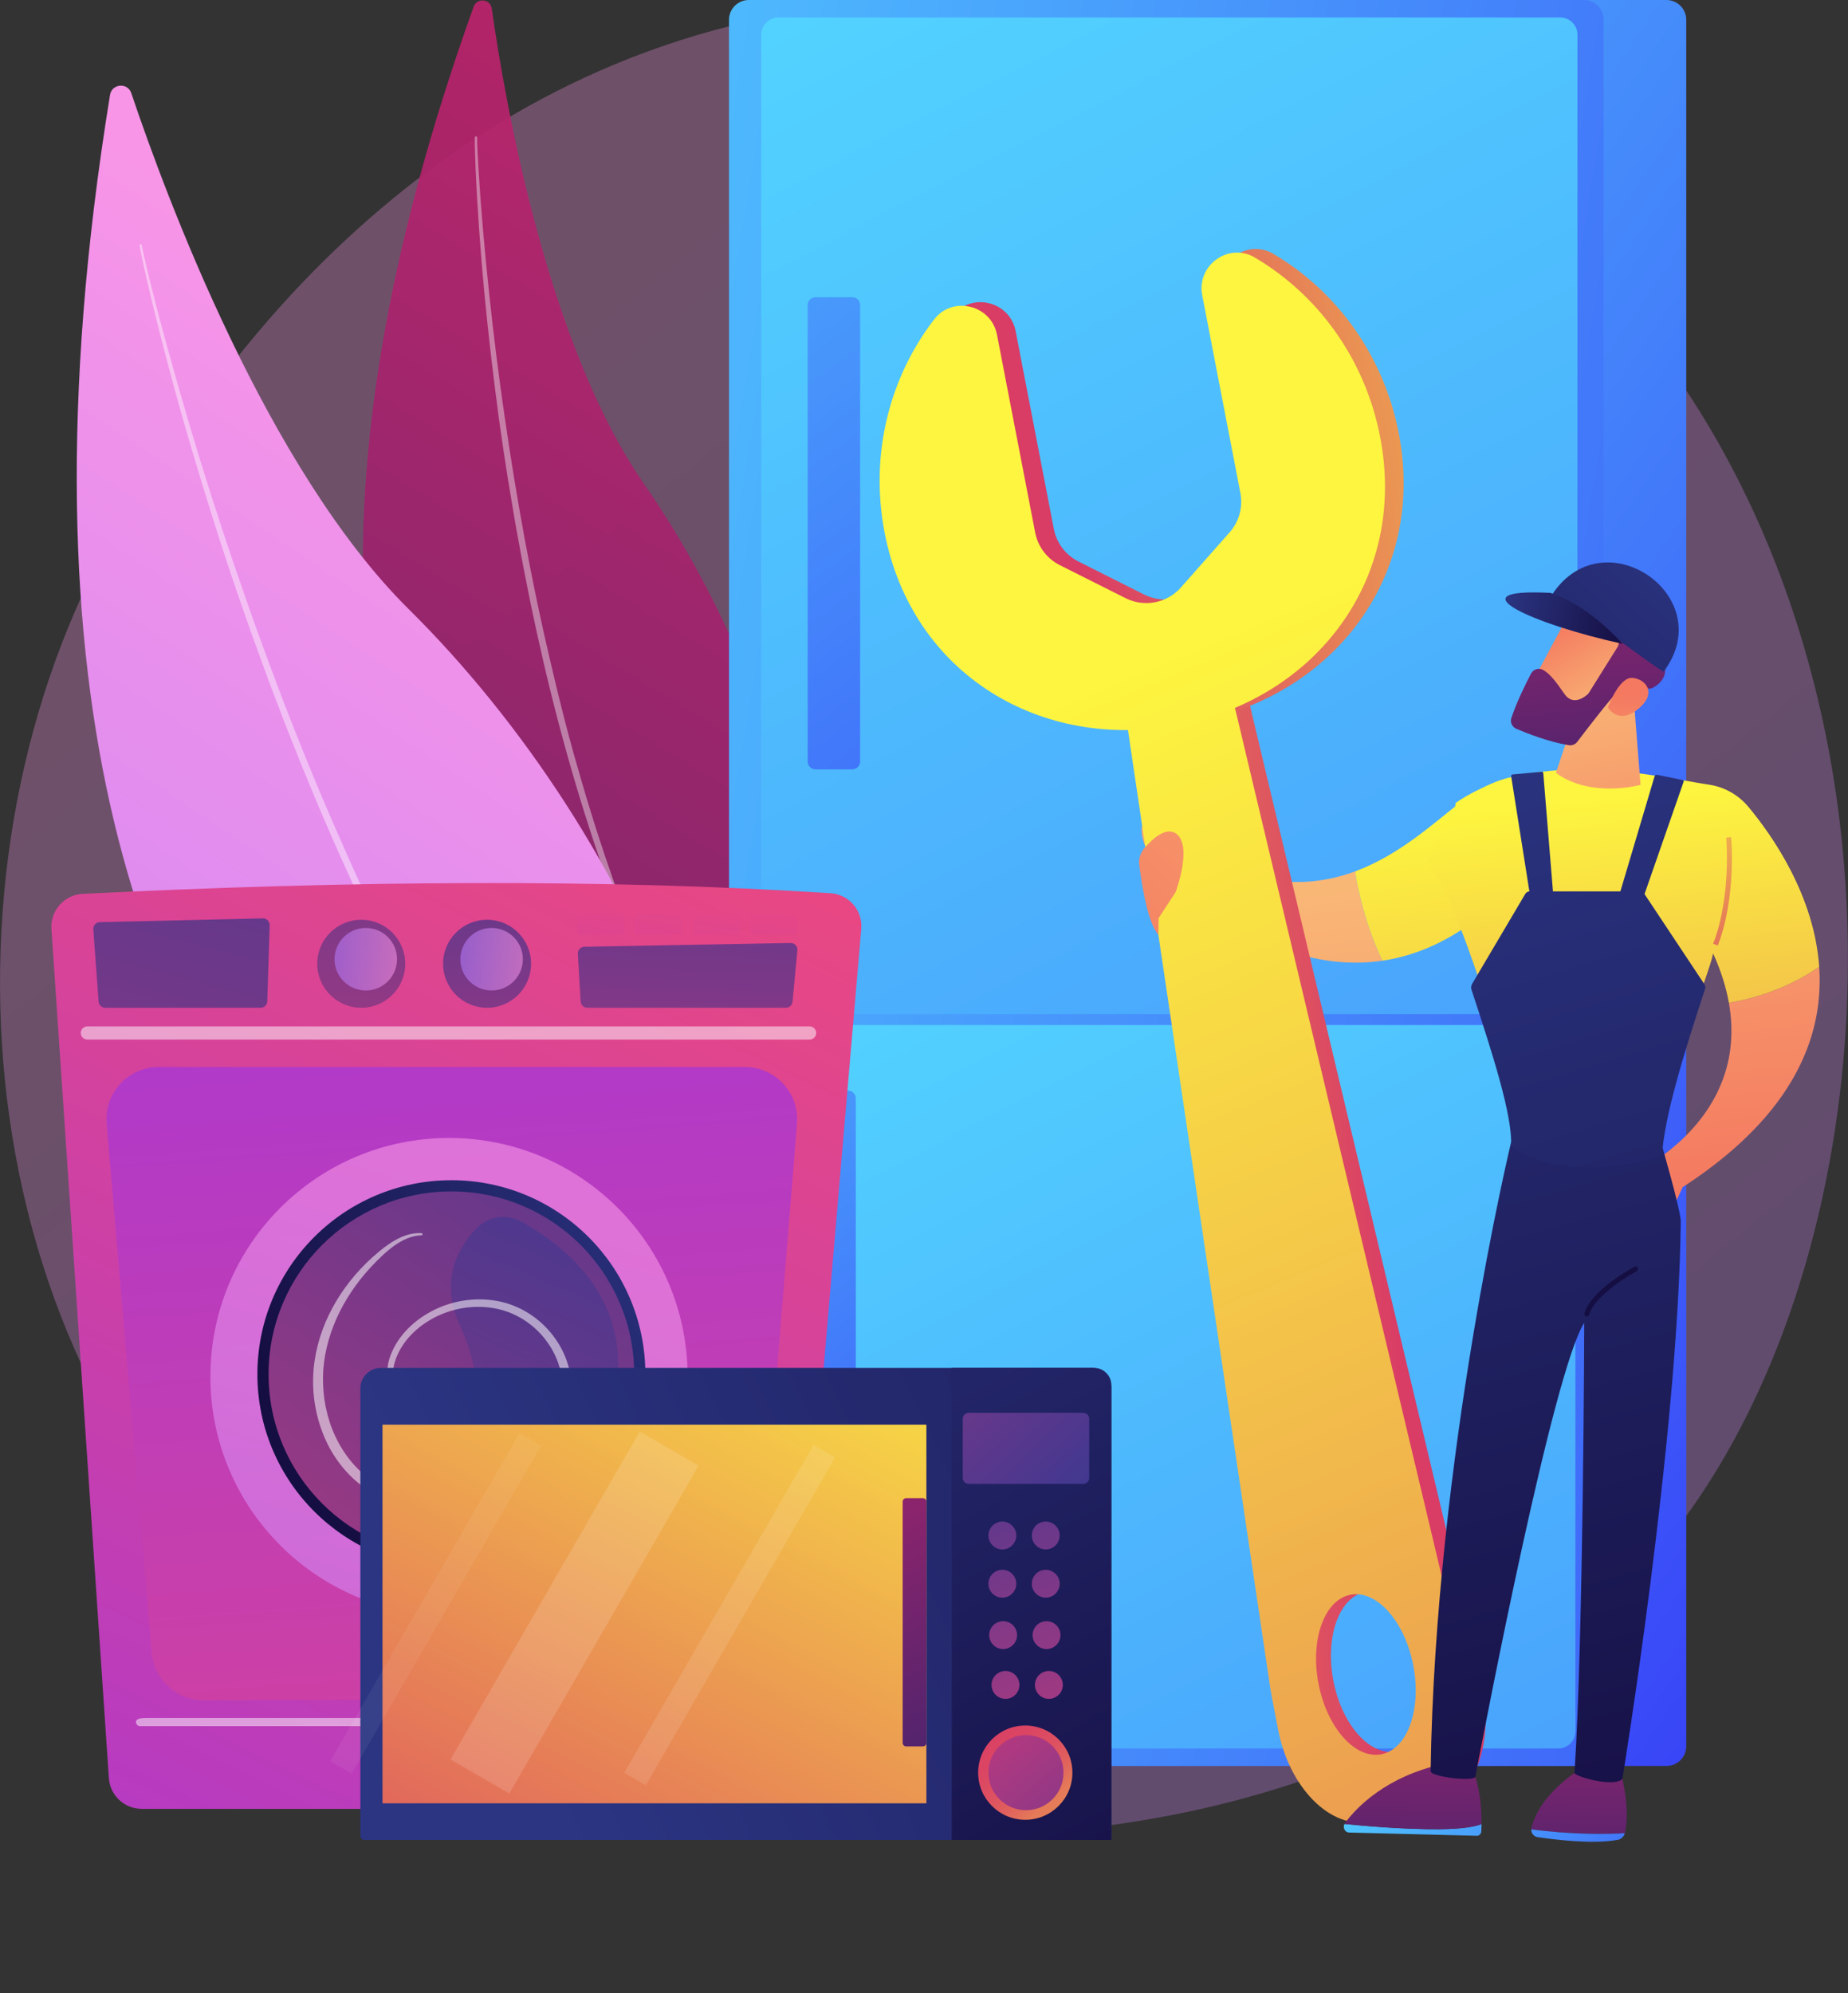 <svg width="2801" height="3021" viewBox="0 0 2801 3021" fill="none" xmlns="http://www.w3.org/2000/svg">
<rect x="0" y="0" width="2801" height="3021" fill="#333333" stroke="none"/>
<path opacity="0.3" d="M2478.11 2391.04C2420.94 2450.78 2366.85 2489.31 2324.1 2519.75C1821.7 2877.58 1227.22 2773.27 1100.87 2747.8C914.302 2710.19 553.665 2637.48 292.931 2333.12C-101.537 1872.66 -84.693 1115.13 265.864 668.332C315.277 605.353 612.715 112.415 1218.35 16.597C1580.57 -40.709 2005.9 64.579 2312.88 319.865C2957.24 855.734 2911.37 1938.29 2478.11 2391.04Z" fill="url(#paint0_linear_690_184)"/>
<g opacity="0.92">
<path d="M717.917 10.103C722.9 -3.791 743.243 -1.765 745.324 12.848C765.443 154.129 829.804 522.937 976.252 733.565C1214.7 1076.52 1334.45 1597.88 1121.5 1831.38C1121.5 1831.38 174.969 1523.97 717.917 10.103Z" fill="url(#paint1_linear_690_184)"/>
<path opacity="0.43" d="M723.112 208.618C723.051 212.179 723.247 216.26 723.355 220.146L723.885 231.935L725.205 255.516C726.162 271.236 727.236 286.95 728.382 302.659C730.75 334.072 733.509 365.456 736.555 396.809C742.583 459.522 749.817 522.116 758.258 584.54C775.363 709.346 796.334 833.654 823.649 956.597C837.546 1018 852.011 1079.29 868.902 1139.94C885.849 1200.55 904.104 1260.82 924.872 1320.24C927.308 1327.72 929.982 1335.12 932.712 1342.49L940.802 1364.66L948.892 1386.83C951.681 1394.19 954.664 1401.47 957.54 1408.79C963.423 1423.38 968.967 1438.11 975.129 1452.59L993.863 1495.91C1019.55 1553.36 1048 1609.56 1079.6 1664.06L1079.61 1664.07C1080.07 1664.88 1079.8 1665.92 1078.99 1666.38C1078.2 1666.84 1077.18 1666.58 1076.7 1665.81C1043.6 1612.03 1014.3 1555.99 987.494 1498.8L968.214 1455.52C961.869 1441.06 956.143 1426.34 950.078 1411.76C947.109 1404.45 944.035 1397.17 941.156 1389.82L932.791 1367.66L924.427 1345.5C921.605 1338.12 918.84 1330.73 916.313 1323.25C874.248 1204.12 840.718 1082.11 813.676 958.793L803.78 912.492L794.582 866.05C791.41 850.59 788.782 835.028 785.871 819.519L781.604 796.237L777.644 772.902C766.974 710.697 757.587 648.27 749.84 585.642C742.028 523.024 735.208 460.283 729.997 397.402C727.433 365.958 725.157 334.493 723.273 303.002C722.384 287.253 721.509 271.503 720.852 255.74L720.019 232.086L719.733 220.247C719.722 216.254 719.56 212.456 719.769 208.137C719.815 207.212 720.601 206.499 721.525 206.545C722.433 206.589 723.136 207.344 723.121 208.245L723.112 208.618Z" fill="white"/>
</g>
<path d="M166.764 143.818C169.542 126.72 193.449 124.706 198.976 141.123C252.414 299.842 405.575 711.643 619.617 923.36C968.128 1268.08 1217.83 1844.07 1022.06 2159.06C1022.06 2159.06 -135.903 2006.82 166.764 143.818Z" fill="url(#paint2_linear_690_184)"/>
<path opacity="0.43" d="M214.932 371.786C215.615 375.976 216.699 380.622 217.641 385.096L220.73 398.6L227.213 425.553C231.637 443.501 236.252 461.402 240.916 479.291C250.35 515.042 260.227 550.675 270.43 586.212C290.759 657.307 312.444 728.011 335.492 798.261C381.814 938.674 432.644 1077.64 490.42 1213.71C519.566 1281.61 549.42 1349.24 581.902 1415.62C585.824 1423.98 589.95 1432.24 594.133 1440.48L606.588 1465.23L619.043 1489.98C623.257 1498.2 627.672 1506.31 631.975 1514.48C640.693 1530.76 649.166 1547.18 658.083 1563.36L685.143 1611.71C687.407 1615.73 689.602 1619.8 691.925 1623.79L698.974 1635.71L713.076 1659.55L727.178 1683.4C731.975 1691.29 736.983 1699.05 741.876 1706.88L756.636 1730.32C761.621 1738.09 766.319 1746.06 771.586 1753.64L802.517 1799.61C844.539 1860.36 889.458 1919.11 937.691 1975.15L937.702 1975.16C938.311 1975.87 938.232 1976.93 937.524 1977.54C936.828 1978.14 935.78 1978.07 935.168 1977.39C885.584 1922.34 839.851 1863.91 796.781 1803.61L765.32 1757.79C759.962 1750.23 755.178 1742.29 750.104 1734.54L735.078 1711.16C730.096 1703.35 724.999 1695.61 720.111 1687.75L705.743 1663.96L691.374 1640.17L684.189 1628.28C681.821 1624.3 679.584 1620.24 677.273 1616.23C603.317 1487.77 538.604 1354.16 481.012 1217.68L459.681 1166.39L439.126 1114.78C432.156 1097.63 425.791 1080.23 419.112 1062.97L409.203 1037.02L399.637 1010.95C374.012 941.466 349.809 871.459 327.413 800.878C304.958 730.32 283.617 659.405 264.111 587.982C254.407 552.258 245.031 516.446 236.1 480.522C231.688 462.546 227.323 444.558 223.15 426.524L217.045 399.432L214.139 385.845C213.256 381.252 212.243 376.883 211.553 371.923C211.426 371.006 212.066 370.158 212.984 370.03C213.888 369.905 214.723 370.524 214.87 371.419L214.932 371.786Z" fill="white"/>
<path d="M1260.18 2676.52H2525.83C2542.4 2676.52 2555.83 2663.09 2555.83 2646.52V30.004C2555.83 13.435 2542.4 0.004 2525.83 0.004H1260.18C1243.61 0.004 1230.18 13.435 1230.18 30.004V2646.52C1230.18 2663.09 1243.62 2676.52 1260.18 2676.52Z" fill="url(#paint3_linear_690_184)"/>
<path d="M1134.95 2676.51H2400.6C2417.17 2676.51 2430.6 2663.08 2430.6 2646.51V30C2430.6 13.431 2417.17 0 2400.6 0H1134.95C1118.38 0 1104.95 13.431 1104.95 30V2646.51C1104.95 2663.08 1118.38 2676.51 1134.95 2676.51Z" fill="url(#paint4_linear_690_184)"/>
<path d="M1179.83 1537.01H2364.9C2379.25 1537.01 2390.9 1525.37 2390.9 1511.01V52.504C2390.9 38.145 2379.25 26.504 2364.9 26.504H1179.83C1165.47 26.504 1153.83 38.145 1153.83 52.504V1511.01C1153.83 1525.37 1165.47 1537.01 1179.83 1537.01Z" fill="url(#paint5_linear_690_184)"/>
<path d="M1176.77 2650.01H2361.84C2376.19 2650.01 2387.84 2638.37 2387.84 2624.01V1579.57C2387.84 1565.21 2376.19 1553.57 2361.84 1553.57H1176.77C1162.41 1553.57 1150.77 1565.21 1150.77 1579.57V2624.01C1150.77 2638.37 1162.41 2650.01 1176.77 2650.01Z" fill="url(#paint6_linear_690_184)"/>
<path d="M1235.95 1166.01H1291.92C1298.42 1166.01 1303.68 1160.74 1303.68 1154.24V462.265C1303.68 455.769 1298.42 450.503 1291.92 450.503H1235.95C1229.45 450.503 1224.18 455.769 1224.18 462.265V1154.24C1224.18 1160.74 1229.45 1166.01 1235.95 1166.01Z" fill="url(#paint7_linear_690_184)"/>
<path d="M1229.35 2120.01H1285.32C1291.82 2120.01 1297.09 2114.75 1297.09 2108.25V1664.71C1297.09 1658.21 1291.82 1652.95 1285.32 1652.95H1229.35C1222.85 1652.95 1217.59 1658.21 1217.59 1664.71V2108.25C1217.58 2114.75 1222.85 2120.01 1229.35 2120.01Z" fill="url(#paint8_linear_690_184)"/>
<path d="M77.954 1407.93L165.037 2694.95C166.81 2721.16 188.585 2741.51 214.852 2741.51H1145.31C1171.23 2741.51 1192.84 2721.67 1195.05 2695.84L1305.4 1407.87C1307.79 1379.96 1286.76 1355.57 1258.81 1353.77C913.068 1331.51 531.043 1334.77 125.352 1354.68C97.442 1356.05 76.067 1380.05 77.954 1407.93Z" fill="url(#paint9_linear_690_184)"/>
<path d="M240.574 1617.17H1129.07C1175.34 1617.17 1211.76 1656.66 1208.02 1702.79L1143.3 2500.92C1139.98 2541.92 1105.83 2573.55 1064.7 2573.73L309.236 2577.09C267.961 2577.27 233.463 2545.73 229.957 2504.6L161.647 1703.11C157.707 1656.88 194.172 1617.17 240.574 1617.17Z" fill="url(#paint10_linear_690_184)"/>
<path opacity="0.5" d="M1227.12 1575.56H132.32C128.122 1575.56 124.375 1572.93 122.949 1568.98C120.603 1562.49 125.415 1555.64 132.32 1555.64H1227.12C1235.17 1555.64 1239.89 1564.67 1235.31 1571.28C1233.44 1573.96 1230.39 1575.56 1227.12 1575.56Z" fill="white"/>
<path d="M141.443 1408.49L149.418 1517.98C149.805 1523.28 154.223 1527.39 159.545 1527.39H394.986C400.47 1527.39 404.963 1523.04 405.135 1517.56L408.749 1402.37C408.932 1396.55 404.189 1391.77 398.366 1391.9L151.335 1397.6C145.532 1397.74 141.022 1402.7 141.443 1408.49Z" fill="url(#paint11_linear_690_184)"/>
<path d="M875.828 1445.81L880.063 1517.98C880.45 1523.28 884.869 1527.39 890.19 1527.39H1191.14C1196.63 1527.39 1201.12 1523.04 1201.29 1517.56L1208.64 1439.69C1208.83 1433.87 1204.08 1429.09 1198.26 1429.22L885.721 1434.92C879.917 1435.06 875.406 1440.02 875.828 1445.81Z" fill="url(#paint12_linear_690_184)"/>
<path d="M547.526 1527.39C584.364 1527.39 614.226 1497.53 614.226 1460.69C614.226 1423.85 584.364 1393.99 547.526 1393.99C510.689 1393.99 480.826 1423.85 480.826 1460.69C480.826 1497.53 510.689 1527.39 547.526 1527.39Z" fill="url(#paint13_linear_690_184)"/>
<path opacity="0.56" d="M554.418 1501.18C580.584 1501.18 601.796 1479.97 601.796 1453.8C601.796 1427.63 580.584 1406.42 554.418 1406.42C528.252 1406.42 507.04 1427.63 507.04 1453.8C507.04 1479.97 528.252 1501.18 554.418 1501.18Z" fill="url(#paint14_linear_690_184)"/>
<path d="M738.232 1527.39C775.07 1527.39 804.932 1497.53 804.932 1460.69C804.932 1423.85 775.07 1393.99 738.232 1393.99C701.395 1393.99 671.532 1423.85 671.532 1460.69C671.532 1497.53 701.395 1527.39 738.232 1527.39Z" fill="url(#paint15_linear_690_184)"/>
<path opacity="0.56" d="M745.124 1501.18C771.29 1501.18 792.502 1479.97 792.502 1453.8C792.502 1427.63 771.29 1406.42 745.124 1406.42C718.958 1406.42 697.746 1427.63 697.746 1453.8C697.746 1479.97 718.958 1501.18 745.124 1501.18Z" fill="url(#paint16_linear_690_184)"/>
<path d="M942.869 1416.74H879.956C877.661 1416.74 875.801 1414.88 875.801 1412.59V1390.74C875.801 1388.44 877.661 1386.58 879.957 1386.58H942.87C945.165 1386.58 947.025 1388.44 947.025 1390.74V1412.59C947.025 1414.88 945.164 1416.74 942.869 1416.74Z" fill="url(#paint17_linear_690_184)"/>
<path d="M1029.19 1416.74H966.276C963.981 1416.74 962.12 1414.88 962.12 1412.59V1390.74C962.12 1388.44 963.98 1386.58 966.276 1386.58H1029.19C1031.48 1386.58 1033.34 1388.44 1033.34 1390.74V1412.59C1033.35 1414.88 1031.48 1416.74 1029.19 1416.74Z" fill="url(#paint18_linear_690_184)"/>
<path d="M1118.17 1416.74H1055.26C1052.97 1416.74 1051.11 1414.88 1051.11 1412.59V1390.74C1051.11 1388.44 1052.97 1386.58 1055.26 1386.58H1118.18C1120.47 1386.58 1122.33 1388.44 1122.33 1390.74V1412.59C1122.33 1414.88 1120.47 1416.74 1118.17 1416.74Z" fill="url(#paint19_linear_690_184)"/>
<path d="M1204.49 1416.74H1141.58C1139.29 1416.74 1137.43 1414.88 1137.43 1412.59V1390.74C1137.43 1388.44 1139.29 1386.58 1141.58 1386.58H1204.49C1206.79 1386.58 1208.65 1388.44 1208.65 1390.74V1412.59C1208.65 1414.88 1206.79 1416.74 1204.49 1416.74Z" fill="url(#paint20_linear_690_184)"/>
<path opacity="0.5" d="M1148.86 2616.14H212.316C208.899 2616.14 206.128 2613.37 206.128 2609.95C206.128 2606.53 208.899 2603.76 221.884 2603.76H1158.43C1152.27 2603.76 1155.05 2606.53 1155.05 2609.95C1155.05 2613.37 1152.28 2616.14 1148.86 2616.14Z" fill="white"/>
<path opacity="0.61" d="M680.546 2448.06C880.296 2448.06 1042.23 2286.13 1042.23 2086.38C1042.23 1886.63 880.296 1724.7 680.546 1724.7C480.796 1724.7 318.867 1886.63 318.867 2086.38C318.867 2286.13 480.796 2448.06 680.546 2448.06Z" fill="url(#paint21_linear_690_184)"/>
<path d="M684.147 2376.8C846.533 2376.8 978.172 2245.16 978.172 2082.78C978.172 1920.39 846.533 1788.75 684.147 1788.75C521.762 1788.75 390.122 1920.39 390.122 2082.78C390.122 2245.16 521.762 2376.8 684.147 2376.8Z" fill="url(#paint22_linear_690_184)"/>
<path d="M684.147 2359.85C837.169 2359.85 961.218 2235.8 961.218 2082.78C961.218 1929.76 837.169 1805.71 684.147 1805.71C531.125 1805.71 407.076 1929.76 407.076 2082.78C407.076 2235.8 531.125 2359.85 684.147 2359.85Z" fill="url(#paint23_linear_690_184)"/>
<path d="M791.533 1852.16C769.466 1839.67 741.273 1842.37 723.501 1860.45C695.254 1889.19 664.809 1940.01 697.746 2010.46C747.336 2116.53 737.593 2286.36 634.839 2331.36C634.839 2331.36 883.848 2359.85 931.849 2119.97C963.131 1963.64 846.512 1883.25 791.533 1852.16Z" fill="url(#paint24_linear_690_184)"/>
<path opacity="0.53" d="M638.775 1872.29C631.067 1872.47 623.508 1874.26 616.454 1877.29C609.375 1880.25 602.707 1884.23 596.453 1888.8C590.186 1893.37 584.252 1898.43 578.577 1903.85C572.835 1909.18 567.318 1914.75 562.04 1920.52C540.777 1943.44 523.056 1969.54 510.306 1997.77C497.711 2026.01 489.992 2056.49 489.559 2087.12C489.099 2117.73 495.074 2148.57 507.945 2176.23C520.679 2203.89 540.274 2228.37 565.577 2245.17C590.684 2262.23 620.602 2272.13 650.965 2274.38C666.166 2275.46 681.459 2274.52 696.475 2271.77C711.451 2268.85 726.164 2264.3 740.119 2257.97C768.021 2245.38 793.266 2226.48 813.019 2203.08C832.717 2179.75 847.147 2151.46 851.303 2121.51C853.483 2106.58 852.75 2091.39 849.346 2076.81C847.42 2069.57 845.189 2062.36 841.927 2055.55C840.503 2052.06 838.548 2048.81 836.832 2045.46C834.844 2042.25 833 2038.94 830.766 2035.89C813.649 2010.9 787.46 1992.2 758.06 1984.72C728.584 1977.37 696.511 1980.19 668.36 1992.24C661.332 1995.26 654.474 1998.73 648.047 2002.89C641.516 2006.88 635.437 2011.58 629.744 2016.67C618.37 2026.86 608.885 2039.17 602.659 2052.94C596.278 2066.66 593.875 2081.96 595.913 2096.92C597.865 2111.82 604.444 2126.22 615.173 2136.57C625.93 2146.86 641.001 2152.25 656.114 2152.27C671.216 2152.26 686.504 2147.28 698.217 2137.59C704.04 2132.78 708.954 2126.82 711.791 2119.97C714.689 2113.2 715.065 2105.4 712.786 2098.41C710.568 2091.43 705.218 2085.47 698.077 2083.8C691.119 2081.96 682.82 2083.83 678.497 2089.66C677.946 2090.41 676.888 2090.57 676.136 2090.02C675.39 2089.48 675.23 2088.42 675.761 2087.67C678.327 2084.11 682.129 2081.53 686.266 2080.3C690.396 2079.06 694.83 2078.91 699.021 2079.91C703.221 2080.82 707.239 2083.02 710.339 2086.05C713.421 2089.1 715.728 2092.86 717.16 2096.89C720.031 2104.93 719.804 2113.99 716.67 2121.91C713.593 2129.85 708.18 2136.57 701.911 2141.98C689.283 2152.83 672.737 2158.6 656.158 2158.93C639.601 2159.25 622.519 2153.64 609.991 2142.12C597.562 2130.6 589.974 2114.61 587.475 2098.16C584.863 2081.68 587.27 2064.33 594.001 2049.13C600.628 2033.82 610.859 2020.37 622.962 2009.24C629.03 2003.68 635.509 1998.56 642.466 1994.18C649.324 1989.63 656.634 1985.82 664.142 1982.48C694.202 1969.21 728.605 1965.66 760.893 1973.3C793.224 1981.11 822.241 2001.29 841.328 2028.48C843.816 2031.81 845.907 2035.42 848.128 2038.93C850.082 2042.61 852.258 2046.17 853.895 2050.01C857.58 2057.5 860.189 2065.49 862.416 2073.55C866.479 2089.82 867.424 2106.88 865.038 2123.39C862.918 2139.96 857.636 2155.89 850.675 2170.85C843.474 2185.71 834.539 2199.67 823.925 2212.23C802.805 2237.43 776.027 2257.64 746.137 2271.29C731.197 2278.13 715.392 2283.1 699.227 2286.31C683.033 2289.35 666.393 2290.44 649.917 2289.33C616.999 2287.02 584.544 2276.46 556.987 2257.92C529.224 2239.6 507.404 2212.77 493.736 2182.77C480.062 2152.7 473.598 2119.59 474.676 2086.75C475.759 2053.83 484.435 2021.57 498.692 1992.35C512.852 1963.03 532.447 1936.67 555.406 1914.07C561.173 1908.45 567.158 1903.05 573.349 1897.92C579.463 1892.71 585.92 1887.79 592.75 1883.38C599.57 1878.98 606.85 1875.12 614.617 1872.44C622.383 1869.78 630.661 1868.47 638.849 1868.91C639.781 1868.95 640.498 1869.75 640.446 1870.68C640.4 1871.57 639.677 1872.26 638.804 1872.28L638.775 1872.29Z" fill="white"/>
<path d="M1678.48 2788.67H552.201C548.888 2788.67 546.201 2785.98 546.201 2782.67V2104.38C546.201 2087.14 560.176 2073.16 577.415 2073.16H1654.5C1671.06 2073.16 1684.47 2086.58 1684.47 2103.13V2782.67C1684.48 2785.98 1681.79 2788.67 1678.48 2788.67Z" fill="url(#paint25_linear_690_184)"/>
<path d="M1404.1 2159.23H579.75V2733.1H1404.1V2159.23Z" fill="url(#paint26_linear_690_184)"/>
<path d="M1684.47 2788.67H1442.44V2073.16H1658.25C1672.73 2073.16 1684.47 2084.9 1684.47 2099.38V2788.67Z" fill="url(#paint27_linear_690_184)"/>
<path d="M1398.78 2646.83H1373.47C1370.55 2646.83 1368.15 2644.44 1368.15 2641.51V2275.92C1368.15 2273 1370.55 2270.6 1373.47 2270.6H1398.78C1401.71 2270.6 1404.1 2273 1404.1 2275.92V2641.51C1404.1 2644.44 1401.71 2646.83 1398.78 2646.83Z" fill="url(#paint28_linear_690_184)"/>
<path d="M1641.77 2249.04H1468.37C1463.31 2249.04 1459.22 2244.94 1459.22 2239.89V2150.35C1459.22 2145.3 1463.31 2141.2 1468.37 2141.2H1641.77C1646.83 2141.2 1650.93 2145.3 1650.93 2150.35V2239.89C1650.92 2244.94 1646.83 2249.04 1641.77 2249.04Z" fill="url(#paint29_linear_690_184)"/>
<path d="M1553.99 2758.08C1593.45 2758.08 1625.43 2726.1 1625.43 2686.65C1625.43 2647.19 1593.45 2615.21 1553.99 2615.21C1514.54 2615.21 1482.55 2647.19 1482.55 2686.65C1482.55 2726.1 1514.54 2758.08 1553.99 2758.08Z" fill="url(#paint30_linear_690_184)"/>
<path d="M1555.07 2743.53C1586.49 2743.53 1611.95 2718.06 1611.95 2686.65C1611.95 2655.23 1586.49 2629.76 1555.07 2629.76C1523.65 2629.76 1498.19 2655.23 1498.19 2686.65C1498.19 2718.06 1523.65 2743.53 1555.07 2743.53Z" fill="url(#paint31_linear_690_184)"/>
<path d="M1519.25 2348.33C1530.91 2348.33 1540.37 2338.87 1540.37 2327.21C1540.37 2315.55 1530.91 2306.09 1519.25 2306.09C1507.59 2306.09 1498.13 2315.55 1498.13 2327.21C1498.13 2338.87 1507.59 2348.33 1519.25 2348.33Z" fill="url(#paint32_linear_690_184)"/>
<path d="M1585.03 2348.33C1596.69 2348.33 1606.14 2338.87 1606.14 2327.21C1606.14 2315.55 1596.69 2306.09 1585.03 2306.09C1573.36 2306.09 1563.91 2315.55 1563.91 2327.21C1563.91 2338.87 1573.36 2348.33 1585.03 2348.33Z" fill="url(#paint33_linear_690_184)"/>
<path d="M1519.25 2421.42C1530.91 2421.42 1540.37 2411.96 1540.37 2400.3C1540.37 2388.64 1530.91 2379.18 1519.25 2379.18C1507.59 2379.18 1498.13 2388.64 1498.13 2400.3C1498.13 2411.96 1507.59 2421.42 1519.25 2421.42Z" fill="url(#paint34_linear_690_184)"/>
<path d="M1585.03 2421.42C1596.69 2421.42 1606.14 2411.96 1606.14 2400.3C1606.14 2388.64 1596.69 2379.18 1585.03 2379.18C1573.36 2379.18 1563.91 2388.64 1563.91 2400.3C1563.91 2411.96 1573.36 2421.42 1585.03 2421.42Z" fill="url(#paint35_linear_690_184)"/>
<path d="M1520.45 2499.3C1532.11 2499.3 1541.56 2489.84 1541.56 2478.18C1541.56 2466.52 1532.11 2457.06 1520.45 2457.06C1508.78 2457.06 1499.33 2466.52 1499.33 2478.18C1499.33 2489.84 1508.78 2499.3 1520.45 2499.3Z" fill="url(#paint36_linear_690_184)"/>
<path d="M1586.22 2499.3C1597.89 2499.3 1607.34 2489.84 1607.34 2478.18C1607.34 2466.52 1597.89 2457.06 1586.22 2457.06C1574.56 2457.06 1565.11 2466.52 1565.11 2478.18C1565.11 2489.84 1574.56 2499.3 1586.22 2499.3Z" fill="url(#paint37_linear_690_184)"/>
<path d="M1523.98 2574.78C1535.64 2574.78 1545.1 2565.33 1545.1 2553.67C1545.1 2542 1535.64 2532.55 1523.98 2532.55C1512.32 2532.55 1502.86 2542 1502.86 2553.67C1502.86 2565.33 1512.32 2574.78 1523.98 2574.78Z" fill="url(#paint38_linear_690_184)"/>
<path d="M1589.76 2574.78C1601.42 2574.78 1610.87 2565.33 1610.87 2553.67C1610.87 2542 1601.42 2532.55 1589.76 2532.55C1578.09 2532.55 1568.64 2542 1568.64 2553.67C1568.64 2565.33 1578.09 2574.78 1589.76 2574.78Z" fill="url(#paint39_linear_690_184)"/>
<mask id="mask0_690_184" style="mask-type:luminance" maskUnits="userSpaceOnUse" x="395" y="2111" width="1002" height="910">
<path d="M1396.34 2523.89L682.457 2111.72L395.52 2608.69L1109.41 3020.87L1396.34 2523.89Z" fill="white"/>
</mask>
<g mask="url(#mask0_690_184)">
<path opacity="0.06" d="M1005.99 1868.89L973.305 1850.02L433.251 2785.39L465.934 2804.26L1005.99 1868.89Z" fill="white"/>
</g>
<mask id="mask1_690_184" style="mask-type:luminance" maskUnits="userSpaceOnUse" x="512" y="1939" width="1002" height="910">
<path d="M1513.02 2351.46L799.136 1939.28L512.199 2436.26L1226.09 2848.43L1513.02 2351.46Z" fill="white"/>
</mask>
<g mask="url(#mask1_690_184)">
<path opacity="0.11" d="M1386.09 2000.39L1353.4 1981.52L813.349 2916.9L846.033 2935.77L1386.09 2000.39Z" fill="white"/>
</g>
<mask id="mask2_690_184" style="mask-type:luminance" maskUnits="userSpaceOnUse" x="468" y="2045" width="1002" height="910">
<path d="M1469 2457.9L755.117 2045.73L468.18 2542.7L1182.07 2954.88L1469 2457.9Z" fill="white"/>
</mask>
<g mask="url(#mask2_690_184)">
<path opacity="0.14" d="M1193.73 1987.8L1104.5 1936.28L564.443 2871.65L653.676 2923.17L1193.73 1987.8Z" fill="white"/>
</g>
<path d="M2610.92 1637.07C2623.24 1604.31 2628.56 1565.35 2620.46 1519.92C2670.2 1511.26 2716.62 1493.52 2757.34 1465.28C2762.18 1535.21 2743.62 1612.42 2679.23 1689.01C2647.97 1726.19 2605.92 1763.22 2550.51 1799.19L2534.18 1834.04L2485.14 1772.96C2485.14 1772.96 2576.02 1729.85 2610.92 1637.07Z" fill="url(#paint40_linear_690_184)"/>
<path d="M1921 1332.79C1971.27 1341.59 2015.28 1335.02 2054.16 1320.59C2055.18 1329.23 2056.64 1337.91 2058.66 1346.65C2067.15 1384.88 2078.85 1421.91 2095.26 1456.04C2019.93 1467.18 1951.9 1445.32 1901.18 1419.24C1900.47 1383.87 1910.14 1354.45 1921 1332.79Z" fill="url(#paint41_linear_690_184)"/>
<path d="M2054.16 1320.59C2119.47 1296.37 2170.32 1249.99 2212.09 1217.12C2300.07 1147.89 2366.85 1183.64 2366.85 1183.64L2270.99 1364.92C2211.12 1421.33 2151.18 1447.77 2095.26 1456.04C2078.86 1421.91 2067.16 1384.88 2058.66 1346.65C2056.64 1337.91 2055.18 1329.23 2054.16 1320.59Z" fill="url(#paint42_linear_690_184)"/>
<path d="M1732.67 1245.54L1777 1271.41C1830.1 1306.38 1877.85 1325.23 1921 1332.79C1910.13 1354.45 1900.47 1383.87 1901.18 1419.24C1844.93 1390.32 1809.96 1356.21 1809.96 1356.21C1709.64 1291.48 1732.67 1245.54 1732.67 1245.54Z" fill="url(#paint43_linear_690_184)"/>
<path d="M2235.19 2499.65L1873.38 980.461L1718.53 1010.35L1948.04 2555.06C1948.55 2558.51 1949.14 2561.94 1949.8 2565.37L1959.78 2617.04C1976.89 2705.71 2039.23 2768.24 2099.02 2756.7L2170.09 2742.98C2229.88 2731.44 2264.48 2650.21 2247.36 2561.54L2237.39 2509.86C2236.73 2506.44 2236 2503.03 2235.19 2499.65ZM2116.14 2654.43C2076.47 2662.09 2033.87 2614.18 2020.99 2547.42C2008.1 2480.66 2029.82 2420.33 2069.49 2412.67C2109.15 2405.02 2151.75 2452.93 2164.64 2519.69C2177.52 2586.45 2155.81 2646.78 2116.14 2654.43Z" fill="url(#paint44_linear_690_184)"/>
<path d="M1850.42 441.863L1908.29 741.7C1912.41 763.048 1906.39 785.1 1891.99 801.391L1818.18 884.899C1797.11 908.735 1762.63 915.389 1734.2 901.106L1634.62 851.062C1615.19 841.299 1601.39 823.072 1597.27 801.724L1539.41 501.888C1530.68 456.663 1472.37 442.085 1444.24 478.554C1376.93 565.798 1346.04 682.48 1369.06 801.778C1410.68 1017.4 1607.44 1133.28 1814.84 1093.26C2022.24 1053.23 2161.75 872.449 2120.13 656.825C2097.11 537.526 2025.01 440.72 1930.07 384.789C1890.39 361.41 1841.7 396.637 1850.42 441.863Z" fill="url(#paint45_linear_690_184)"/>
<path d="M1822.17 447.317L1880.03 747.153C1884.15 768.502 1878.13 790.553 1863.73 806.843L1789.92 890.352C1768.85 914.189 1734.37 920.843 1705.95 906.558L1606.36 856.515C1586.93 846.753 1573.14 828.525 1569.02 807.178L1511.15 507.341C1502.42 462.115 1444.12 447.538 1415.98 484.005C1348.67 571.25 1317.78 687.931 1340.8 807.231C1382.42 1022.86 1579.18 1138.74 1786.58 1098.71C1993.98 1058.68 2133.49 877.903 2091.88 662.276C2068.85 542.977 1996.76 446.172 1901.82 390.242C1862.13 366.863 1813.44 402.091 1822.17 447.317Z" fill="url(#paint46_linear_690_184)"/>
<path d="M2212.65 2504L1850.84 984.812L1695.99 1014.7L1925.5 2559.41C1926.01 2562.86 1926.6 2566.3 1927.26 2569.72L1937.23 2621.39C1954.35 2710.06 2016.69 2772.59 2076.48 2761.05L2147.55 2747.33C2207.34 2735.8 2241.93 2654.56 2224.82 2565.89L2214.85 2514.21C2214.19 2510.79 2213.45 2507.38 2212.65 2504ZM2093.6 2658.78C2053.93 2666.44 2011.33 2618.53 1998.45 2551.77C1985.56 2485.01 2007.28 2424.68 2046.94 2417.02C2086.61 2409.37 2129.21 2457.28 2142.1 2524.04C2154.98 2590.8 2133.27 2651.13 2093.6 2658.78Z" fill="url(#paint47_linear_690_184)"/>
<path d="M1726.89 1312.41C1725.24 1302.72 1728.07 1292.89 1734.49 1285.46C1746.95 1271.05 1768.46 1251.32 1784.06 1264.62C1807.3 1284.43 1781.84 1352.18 1781.84 1352.18L1756.07 1391.53L1755.71 1416.64C1741.77 1400.32 1733.44 1360.17 1726.89 1312.41Z" fill="url(#paint48_linear_690_184)"/>
<path d="M2320.87 2772.57C2320.87 2771.49 2320.96 2770.4 2321.26 2769.31C2338.73 2705.19 2420.15 2666.58 2420.15 2666.58L2452.06 2669.69C2469.37 2726.83 2466.35 2761.61 2463.11 2777.07C2463.02 2777.5 2462.88 2777.91 2462.75 2778.33C2436.34 2780.19 2382.04 2780.7 2320.87 2772.57Z" fill="url(#paint49_linear_690_184)"/>
<path d="M2462.75 2778.33C2461.23 2783.48 2457.33 2787.45 2452.42 2788.38C2414.76 2795.56 2355.27 2788.09 2330.3 2784.34C2324.79 2783.52 2320.85 2778.33 2320.87 2772.57C2382.04 2780.7 2436.34 2780.19 2462.75 2778.33Z" fill="url(#paint50_linear_690_184)"/>
<path d="M2465.82 2622.32L2451.05 2687.24C2449.97 2692 2446.23 2695.5 2441.78 2695.84C2436.33 2696.24 2428.58 2696.4 2420.81 2695.1C2413.85 2693.95 2409.12 2686.76 2410.5 2679.17L2421 2621.48L2465.82 2622.32Z" fill="url(#paint51_linear_690_184)"/>
<path d="M2182.39 2772.38C2217.71 2772.06 2236.05 2768.25 2245.56 2764.57C2245.52 2768.08 2245.43 2771.65 2245.25 2775.35C2245.05 2779.3 2242.06 2782.4 2238.46 2782.31L2044.66 2777.4C2038.48 2777.24 2035 2770 2037.78 2764.38C2063.16 2766.96 2127.8 2772.88 2182.39 2772.38Z" fill="url(#paint52_linear_690_184)"/>
<path d="M2037.79 2764.38C2038.03 2763.89 2038.24 2763.39 2038.58 2762.93C2056.15 2739.34 2100.65 2692.53 2187.18 2673.5L2228.54 2672.98C2228.54 2672.98 2246.34 2705.31 2245.56 2764.57C2236.05 2768.25 2217.71 2772.06 2182.39 2772.38C2127.8 2772.88 2063.16 2766.96 2037.79 2764.38Z" fill="url(#paint53_linear_690_184)"/>
<path d="M2237.38 2610.49C2236.87 2613.56 2230.32 2660.28 2227.78 2678.39C2227.18 2682.69 2223.99 2685.97 2220.04 2686.37C2212.99 2687.08 2201.59 2687.63 2191.66 2685.4C2186.31 2684.19 2182.52 2678.96 2182.63 2672.95L2184.02 2599.46L2237.38 2610.49Z" fill="url(#paint54_linear_690_184)"/>
<path d="M2290.43 1730.75C2290.43 1730.75 2175.55 2207.67 2168.35 2684.41C2168.22 2693.1 2234.7 2700.77 2236.22 2692.76C2251.75 2611.06 2354.09 2078.91 2401.2 2004.81C2401.2 2004.81 2400.14 2473.81 2386.5 2686.99C2386.16 2692.29 2446.46 2709.66 2459.05 2696.13C2459.05 2696.13 2544.02 2177.07 2547.51 1851.34C2547.68 1834.56 2517.41 1730.76 2517.41 1730.76H2290.43V1730.75Z" fill="url(#paint55_linear_690_184)"/>
<path d="M2205.44 1223.43C2212.55 1214.32 2203.59 1241.93 2205.44 1223.43Z" fill="url(#paint56_linear_690_184)"/>
<path d="M2205.45 1223.43C2205.62 1221.71 2205.88 1219.6 2206.26 1217.01C2331.94 1129.88 2517.79 1178.69 2589.84 1189.15C2613.47 1192.58 2634.9 1204.67 2650.17 1223.02C2686.87 1267.16 2749.88 1357.57 2757.34 1465.28C2716.62 1493.52 2670.2 1511.26 2620.46 1519.92C2616.31 1496.67 2608.66 1471.73 2596.61 1445.06C2595.23 1451.22 2593.55 1457.32 2591.53 1463.32C2537.39 1624.18 2509.16 1716.04 2508.69 1747.07C2508.62 1751.29 2260.71 1741.02 2304.62 1739.73C2322.96 1739.2 2219.14 1372.97 2164.9 1307.97C2161.68 1304.11 2212.55 1214.32 2205.45 1223.43Z" fill="url(#paint57_linear_690_184)"/>
<path d="M2476.1 1056.9L2486.56 1189.52C2486.56 1189.52 2411.67 1210.54 2358.23 1171.3L2398.57 1051.71L2476.1 1056.9Z" fill="url(#paint58_linear_690_184)"/>
<path d="M2392.54 904.392C2390.72 906.046 2314.13 1049.67 2314.13 1049.67L2397.07 1091.66L2489.88 966.314C2489.88 966.314 2423.08 876.713 2392.54 904.392Z" fill="url(#paint59_linear_690_184)"/>
<path d="M2420.43 935.139C2439.03 937.867 2448.87 958.415 2452.79 969.133C2454.2 973.024 2453.76 977.329 2451.56 980.84L2408.5 1049.64C2407.84 1050.68 2407.07 1051.62 2406.16 1052.45C2401.1 1056.98 2383.84 1070.11 2371.04 1051.55C2360.13 1035.72 2349.89 1021.33 2338.74 1015.26C2332.23 1011.72 2324.08 1014.3 2320.62 1020.85C2313.48 1034.35 2299.63 1061.89 2290.77 1088.08C2288.54 1094.65 2291.82 1101.8 2298.19 1104.53C2315.01 1111.71 2348.27 1124.76 2377.92 1129.43C2382.79 1130.19 2387.66 1128.22 2390.64 1124.3C2403.76 1107.02 2440.73 1058.74 2453.27 1046.72C2464.91 1035.55 2485.92 1040.24 2495.38 1043.15C2498.96 1044.26 2502.81 1043.83 2506.07 1041.95C2515.82 1036.33 2532.92 1022.18 2517.99 997.402C2514.28 991.241 2516.38 983.167 2522.47 979.328C2533.37 972.449 2545.3 959.375 2534.57 937.635C2521.03 910.178 2482.63 912.765 2461.08 892.538C2450.46 882.568 2440.02 871.472 2426.22 866.797C2423.26 865.794 2420.16 865.106 2417.03 865.169C2403.48 865.443 2382.95 887.785 2382.03 901.28C2380.71 920.549 2404.23 932.764 2420.43 935.139Z" fill="url(#paint60_linear_690_184)"/>
<path d="M2437.1 1071.98C2437.1 1071.98 2454.05 1025.3 2474.57 1027.41C2495.1 1029.52 2510.89 1050.3 2484.98 1072.84C2452.75 1100.88 2437.1 1071.98 2437.1 1071.98Z" fill="url(#paint61_linear_690_184)"/>
<path d="M2603.62 1433.08C2632.12 1359.44 2623.98 1269.71 2623.89 1268.82L2616.41 1269.53C2616.49 1270.41 2624.45 1358.41 2596.61 1430.37L2603.62 1433.08Z" fill="url(#paint62_linear_690_184)"/>
<path d="M2405.05 1995.23C2406.72 1995.26 2408.27 1994.17 2408.74 1992.48C2417.6 1960.75 2480.16 1926.89 2480.79 1926.55C2482.62 1925.57 2483.31 1923.29 2482.33 1921.46C2481.35 1919.63 2479.08 1918.94 2477.24 1919.92C2474.55 1921.37 2411.22 1955.65 2401.5 1990.46C2400.94 1992.46 2402.11 1994.53 2404.11 1995.09C2404.42 1995.18 2404.74 1995.22 2405.05 1995.23Z" fill="url(#paint63_linear_690_184)"/>
<path d="M2583.44 1491.9L2490.94 1352.55C2490.28 1351.55 2489.16 1350.95 2487.97 1350.95H2318.62C2315.84 1350.95 2313.27 1352.42 2311.85 1354.81L2231.36 1491.02C2229.97 1493.38 2229.47 1496.17 2229.96 1498.87C2261.83 1595.62 2292.65 1690.83 2290.43 1737.16C2348.15 1782.25 2449.7 1772.83 2519.03 1752.08C2522.6 1691.64 2552.34 1596.49 2584.64 1497.95C2585.05 1495.86 2584.62 1493.68 2583.44 1491.9Z" fill="url(#paint64_linear_690_184)"/>
<path d="M2552.05 1184.23L2489.88 1362.88H2452.47L2507.75 1176.85C2508.3 1175.02 2510.15 1173.91 2512.02 1174.3L2550.97 1182.32C2551.83 1182.5 2552.34 1183.4 2552.05 1184.23Z" fill="url(#paint65_linear_690_184)"/>
<path d="M2339.12 1171.67L2354.38 1357.94L2319.85 1362.18L2290.46 1176.46C2290.25 1175.12 2291.22 1173.88 2292.57 1173.75L2336.79 1169.71C2337.97 1169.6 2339.02 1170.48 2339.12 1171.67Z" fill="url(#paint66_linear_690_184)"/>
<path d="M2345.17 913.591C2418.99 774.159 2610.31 900.828 2521.27 1018.29C2455.07 974.268 2380.26 908.832 2345.17 913.591Z" fill="url(#paint67_linear_690_184)"/>
<path d="M2349.99 898.562C2200.76 890.966 2323.6 946.297 2459.51 975.829C2425.68 939.916 2391.86 913.15 2349.99 898.562Z" fill="url(#paint68_linear_690_184)"/>
<defs>
<linearGradient id="paint0_linear_690_184" x1="3152.33" y1="3604.4" x2="682.559" y2="537.094" gradientUnits="userSpaceOnUse">
<stop stop-color="#B37CFF"/>
<stop offset="1" stop-color="#F895E7"/>
</linearGradient>
<linearGradient id="paint1_linear_690_184" x1="1439.21" y1="72.267" x2="-101.968" y2="2607.09" gradientUnits="userSpaceOnUse">
<stop stop-color="#CB236D"/>
<stop offset="1" stop-color="#4C246D"/>
</linearGradient>
<linearGradient id="paint2_linear_690_184" x1="-560.813" y1="2874.82" x2="899.249" y2="694.869" gradientUnits="userSpaceOnUse">
<stop stop-color="#B37CFF"/>
<stop offset="1" stop-color="#F895E7"/>
</linearGradient>
<linearGradient id="paint3_linear_690_184" x1="388.591" y1="312.021" x2="3058.44" y2="2133.26" gradientUnits="userSpaceOnUse">
<stop stop-color="#53D8FF"/>
<stop offset="1" stop-color="#3840F7"/>
</linearGradient>
<linearGradient id="paint4_linear_690_184" x1="247.996" y1="1084.96" x2="3480.15" y2="1623.65" gradientUnits="userSpaceOnUse">
<stop stop-color="#53D8FF"/>
<stop offset="1" stop-color="#3840F7"/>
</linearGradient>
<linearGradient id="paint5_linear_690_184" x1="1240.14" y1="-255.094" x2="4003.63" y2="5128.59" gradientUnits="userSpaceOnUse">
<stop stop-color="#53D8FF"/>
<stop offset="1" stop-color="#3840F7"/>
</linearGradient>
<linearGradient id="paint6_linear_690_184" x1="1340.77" y1="1266.95" x2="3565.86" y2="5601.75" gradientUnits="userSpaceOnUse">
<stop stop-color="#53D8FF"/>
<stop offset="1" stop-color="#3840F7"/>
</linearGradient>
<linearGradient id="paint7_linear_690_184" x1="439.731" y1="-298.728" x2="1999.18" y2="1795.76" gradientUnits="userSpaceOnUse">
<stop stop-color="#53D8FF"/>
<stop offset="1" stop-color="#3840F7"/>
</linearGradient>
<linearGradient id="paint8_linear_690_184" x1="701.504" y1="1139.94" x2="1753.18" y2="2552.44" gradientUnits="userSpaceOnUse">
<stop stop-color="#53D8FF"/>
<stop offset="1" stop-color="#3840F7"/>
</linearGradient>
<linearGradient id="paint9_linear_690_184" x1="38.385" y1="3277.98" x2="1130.95" y2="1031.48" gradientUnits="userSpaceOnUse">
<stop stop-color="#A737D5"/>
<stop offset="1" stop-color="#EF497A"/>
</linearGradient>
<linearGradient id="paint10_linear_690_184" x1="651.736" y1="1244.12" x2="835.875" y2="3760.69" gradientUnits="userSpaceOnUse">
<stop stop-color="#A737D5"/>
<stop offset="1" stop-color="#EF497A"/>
</linearGradient>
<linearGradient id="paint11_linear_690_184" x1="529.035" y1="477.837" x2="-115.42" y2="2958.98" gradientUnits="userSpaceOnUse">
<stop stop-color="#233894"/>
<stop offset="0.996" stop-color="#DD397A"/>
</linearGradient>
<linearGradient id="paint12_linear_690_184" x1="1060.32" y1="869.261" x2="1018.89" y2="2181.19" gradientUnits="userSpaceOnUse">
<stop stop-color="#233894"/>
<stop offset="0.996" stop-color="#DD397A"/>
</linearGradient>
<linearGradient id="paint13_linear_690_184" x1="592.519" y1="733.317" x2="509.66" y2="2072.86" gradientUnits="userSpaceOnUse">
<stop stop-color="#233894"/>
<stop offset="0.996" stop-color="#DD397A"/>
</linearGradient>
<linearGradient id="paint14_linear_690_184" x1="507.04" y1="1453.8" x2="601.796" y2="1453.8" gradientUnits="userSpaceOnUse">
<stop stop-color="#B37CFF"/>
<stop offset="1" stop-color="#F895E7"/>
</linearGradient>
<linearGradient id="paint15_linear_690_184" x1="715.242" y1="923.555" x2="765.878" y2="2106.59" gradientUnits="userSpaceOnUse">
<stop stop-color="#233894"/>
<stop offset="0.996" stop-color="#DD397A"/>
</linearGradient>
<linearGradient id="paint16_linear_690_184" x1="697.746" y1="1453.8" x2="792.502" y2="1453.8" gradientUnits="userSpaceOnUse">
<stop stop-color="#B37CFF"/>
<stop offset="1" stop-color="#F895E7"/>
</linearGradient>
<linearGradient id="paint17_linear_690_184" x1="809.812" y1="2050.87" x2="938.478" y2="1228.72" gradientUnits="userSpaceOnUse">
<stop stop-color="#A737D5"/>
<stop offset="1" stop-color="#EF497A"/>
</linearGradient>
<linearGradient id="paint18_linear_690_184" x1="893.932" y1="2064.93" x2="1022.6" y2="1242.77" gradientUnits="userSpaceOnUse">
<stop stop-color="#A737D5"/>
<stop offset="1" stop-color="#EF497A"/>
</linearGradient>
<linearGradient id="paint19_linear_690_184" x1="980.65" y1="2079.41" x2="1109.32" y2="1257.26" gradientUnits="userSpaceOnUse">
<stop stop-color="#A737D5"/>
<stop offset="1" stop-color="#EF497A"/>
</linearGradient>
<linearGradient id="paint20_linear_690_184" x1="1064.77" y1="2093.47" x2="1193.44" y2="1271.32" gradientUnits="userSpaceOnUse">
<stop stop-color="#A737D5"/>
<stop offset="1" stop-color="#EF497A"/>
</linearGradient>
<linearGradient id="paint21_linear_690_184" x1="391.499" y1="3002.87" x2="768.966" y2="1806.02" gradientUnits="userSpaceOnUse">
<stop stop-color="#B37CFF"/>
<stop offset="1" stop-color="#F895E7"/>
</linearGradient>
<linearGradient id="paint22_linear_690_184" x1="1049.45" y1="1872.97" x2="472.643" y2="2204.25" gradientUnits="userSpaceOnUse">
<stop stop-color="#2B3582"/>
<stop offset="1" stop-color="#150E42"/>
</linearGradient>
<linearGradient id="paint23_linear_690_184" x1="1293.07" y1="1146.84" x2="50.189" y2="3057.2" gradientUnits="userSpaceOnUse">
<stop stop-color="#233894"/>
<stop offset="0.996" stop-color="#DD397A"/>
</linearGradient>
<linearGradient id="paint24_linear_690_184" x1="1062.89" y1="1449.58" x2="252.719" y2="3300.08" gradientUnits="userSpaceOnUse">
<stop stop-color="#233894"/>
<stop offset="0.996" stop-color="#DD397A"/>
</linearGradient>
<linearGradient id="paint25_linear_690_184" x1="764.896" y1="2600.63" x2="2794.21" y2="1644.52" gradientUnits="userSpaceOnUse">
<stop stop-color="#2B3582"/>
<stop offset="1" stop-color="#150E42"/>
</linearGradient>
<linearGradient id="paint26_linear_690_184" x1="1324.25" y1="1813.17" x2="614.565" y2="3164.95" gradientUnits="userSpaceOnUse">
<stop stop-color="#FDF53F"/>
<stop offset="0.664" stop-color="#E57A58"/>
<stop offset="1" stop-color="#D93C65"/>
</linearGradient>
<linearGradient id="paint27_linear_690_184" x1="1092.42" y1="1552.69" x2="1837.03" y2="2956.53" gradientUnits="userSpaceOnUse">
<stop stop-color="#2B3582"/>
<stop offset="1" stop-color="#150E42"/>
</linearGradient>
<linearGradient id="paint28_linear_690_184" x1="1138.31" y1="1991.5" x2="1483.36" y2="2642.03" gradientUnits="userSpaceOnUse">
<stop stop-color="#CB236D"/>
<stop offset="1" stop-color="#4C246D"/>
</linearGradient>
<linearGradient id="paint29_linear_690_184" x1="1738.87" y1="2393.77" x2="1032.07" y2="1629.83" gradientUnits="userSpaceOnUse">
<stop stop-color="#233894"/>
<stop offset="0.996" stop-color="#DD397A"/>
</linearGradient>
<linearGradient id="paint30_linear_690_184" x1="1996.41" y1="3198.58" x2="1386.96" y2="2493.36" gradientUnits="userSpaceOnUse">
<stop stop-color="#FDF53F"/>
<stop offset="0.664" stop-color="#E57A58"/>
<stop offset="0.668" stop-color="#E47759"/>
<stop offset="0.697" stop-color="#E0615D"/>
<stop offset="0.732" stop-color="#DD5061"/>
<stop offset="0.774" stop-color="#DB4563"/>
<stop offset="0.834" stop-color="#D93E65"/>
<stop offset="1" stop-color="#D93C65"/>
</linearGradient>
<linearGradient id="paint31_linear_690_184" x1="1886.17" y1="3069.78" x2="1400.89" y2="2508.23" gradientUnits="userSpaceOnUse">
<stop stop-color="#233894"/>
<stop offset="0.315" stop-color="#5E388C"/>
<stop offset="0.996" stop-color="#DD397A"/>
</linearGradient>
<linearGradient id="paint32_linear_690_184" x1="1401.62" y1="2038.81" x2="1722.8" y2="2826.29" gradientUnits="userSpaceOnUse">
<stop stop-color="#233894"/>
<stop offset="0.996" stop-color="#DD397A"/>
</linearGradient>
<linearGradient id="paint33_linear_690_184" x1="1458.02" y1="2015.81" x2="1779.2" y2="2803.29" gradientUnits="userSpaceOnUse">
<stop stop-color="#233894"/>
<stop offset="0.996" stop-color="#DD397A"/>
</linearGradient>
<linearGradient id="paint34_linear_690_184" x1="1376.06" y1="2049.23" x2="1697.25" y2="2836.72" gradientUnits="userSpaceOnUse">
<stop stop-color="#233894"/>
<stop offset="0.996" stop-color="#DD397A"/>
</linearGradient>
<linearGradient id="paint35_linear_690_184" x1="1432.46" y1="2026.23" x2="1753.64" y2="2813.72" gradientUnits="userSpaceOnUse">
<stop stop-color="#233894"/>
<stop offset="0.996" stop-color="#DD397A"/>
</linearGradient>
<linearGradient id="paint36_linear_690_184" x1="1349.85" y1="2059.92" x2="1671.04" y2="2847.4" gradientUnits="userSpaceOnUse">
<stop stop-color="#233894"/>
<stop offset="0.996" stop-color="#DD397A"/>
</linearGradient>
<linearGradient id="paint37_linear_690_184" x1="1406.25" y1="2036.92" x2="1727.44" y2="2824.4" gradientUnits="userSpaceOnUse">
<stop stop-color="#233894"/>
<stop offset="0.996" stop-color="#DD397A"/>
</linearGradient>
<linearGradient id="paint38_linear_690_184" x1="1326.49" y1="2069.45" x2="1647.67" y2="2856.94" gradientUnits="userSpaceOnUse">
<stop stop-color="#233894"/>
<stop offset="0.996" stop-color="#DD397A"/>
</linearGradient>
<linearGradient id="paint39_linear_690_184" x1="1382.88" y1="2046.45" x2="1704.07" y2="2833.94" gradientUnits="userSpaceOnUse">
<stop stop-color="#233894"/>
<stop offset="0.996" stop-color="#DD397A"/>
</linearGradient>
<linearGradient id="paint40_linear_690_184" x1="2564.4" y1="1062.57" x2="2639.35" y2="1796.42" gradientUnits="userSpaceOnUse">
<stop stop-color="#F9B776"/>
<stop offset="1" stop-color="#F47960"/>
</linearGradient>
<linearGradient id="paint41_linear_690_184" x1="1989.53" y1="1352.56" x2="2070.82" y2="2148.56" gradientUnits="userSpaceOnUse">
<stop stop-color="#F9B776"/>
<stop offset="1" stop-color="#F47960"/>
</linearGradient>
<linearGradient id="paint42_linear_690_184" x1="2208.68" y1="1234.3" x2="2357.81" y2="2694.49" gradientUnits="userSpaceOnUse">
<stop stop-color="#FDF53F"/>
<stop offset="0.664" stop-color="#E57A58"/>
<stop offset="1" stop-color="#D93C65"/>
</linearGradient>
<linearGradient id="paint43_linear_690_184" x1="1595.25" y1="999.281" x2="2213.36" y2="1821.68" gradientUnits="userSpaceOnUse">
<stop stop-color="#F9B776"/>
<stop offset="1" stop-color="#F47960"/>
</linearGradient>
<linearGradient id="paint44_linear_690_184" x1="828.908" y1="1891.7" x2="2123.98" y2="1866.45" gradientUnits="userSpaceOnUse">
<stop stop-color="#FDF53F"/>
<stop offset="0.664" stop-color="#E57A58"/>
<stop offset="1" stop-color="#D93C65"/>
</linearGradient>
<linearGradient id="paint45_linear_690_184" x1="2643.01" y1="599.715" x2="1618.5" y2="776.479" gradientUnits="userSpaceOnUse">
<stop stop-color="#FDF53F"/>
<stop offset="0.664" stop-color="#E57A58"/>
<stop offset="1" stop-color="#D93C65"/>
</linearGradient>
<linearGradient id="paint46_linear_690_184" x1="1816.8" y1="974.636" x2="3255.88" y2="4415.44" gradientUnits="userSpaceOnUse">
<stop stop-color="#FDF53F"/>
<stop offset="0.664" stop-color="#E57A58"/>
<stop offset="1" stop-color="#D93C65"/>
</linearGradient>
<linearGradient id="paint47_linear_690_184" x1="1585.29" y1="1071.46" x2="3024.37" y2="4512.26" gradientUnits="userSpaceOnUse">
<stop stop-color="#FDF53F"/>
<stop offset="0.664" stop-color="#E57A58"/>
<stop offset="1" stop-color="#D93C65"/>
</linearGradient>
<linearGradient id="paint48_linear_690_184" x1="2142.17" y1="942.814" x2="1609.68" y2="1490.03" gradientUnits="userSpaceOnUse">
<stop stop-color="#F9B776"/>
<stop offset="1" stop-color="#F47960"/>
</linearGradient>
<linearGradient id="paint49_linear_690_184" x1="2405.18" y1="2335.8" x2="2390.32" y2="2866.59" gradientUnits="userSpaceOnUse">
<stop stop-color="#CB236D"/>
<stop offset="1" stop-color="#4C246D"/>
</linearGradient>
<linearGradient id="paint50_linear_690_184" x1="2108.12" y1="2546.86" x2="2625.27" y2="2968.97" gradientUnits="userSpaceOnUse">
<stop stop-color="#53D8FF"/>
<stop offset="1" stop-color="#3840F7"/>
</linearGradient>
<linearGradient id="paint51_linear_690_184" x1="2429.11" y1="2558.88" x2="2452.12" y2="2799.95" gradientUnits="userSpaceOnUse">
<stop stop-color="#F9B776"/>
<stop offset="1" stop-color="#F47960"/>
</linearGradient>
<linearGradient id="paint52_linear_690_184" x1="2012.62" y1="2663.87" x2="2529.77" y2="3085.97" gradientUnits="userSpaceOnUse">
<stop stop-color="#53D8FF"/>
<stop offset="1" stop-color="#3840F7"/>
</linearGradient>
<linearGradient id="paint53_linear_690_184" x1="2153.87" y1="2328.76" x2="2139.01" y2="2859.55" gradientUnits="userSpaceOnUse">
<stop stop-color="#CB236D"/>
<stop offset="1" stop-color="#4C246D"/>
</linearGradient>
<linearGradient id="paint54_linear_690_184" x1="2204.1" y1="2580.37" x2="2227.12" y2="2821.44" gradientUnits="userSpaceOnUse">
<stop stop-color="#F9B776"/>
<stop offset="1" stop-color="#F47960"/>
</linearGradient>
<linearGradient id="paint55_linear_690_184" x1="2007.39" y1="1000.48" x2="2527.64" y2="2872.04" gradientUnits="userSpaceOnUse">
<stop stop-color="#2B3582"/>
<stop offset="1" stop-color="#150E42"/>
</linearGradient>
<linearGradient id="paint56_linear_690_184" x1="2206.39" y1="1222.35" x2="2208.18" y2="1239.84" gradientUnits="userSpaceOnUse">
<stop stop-color="#FDF53F"/>
<stop offset="0.664" stop-color="#E57A58"/>
<stop offset="1" stop-color="#D93C65"/>
</linearGradient>
<linearGradient id="paint57_linear_690_184" x1="2443.02" y1="1209.03" x2="2571.99" y2="2471.86" gradientUnits="userSpaceOnUse">
<stop stop-color="#FDF53F"/>
<stop offset="0.664" stop-color="#E57A58"/>
<stop offset="1" stop-color="#D93C65"/>
</linearGradient>
<linearGradient id="paint58_linear_690_184" x1="2397.25" y1="1019.98" x2="2493.89" y2="1476.75" gradientUnits="userSpaceOnUse">
<stop stop-color="#F9B776"/>
<stop offset="1" stop-color="#F47960"/>
</linearGradient>
<linearGradient id="paint59_linear_690_184" x1="2442.46" y1="1073.16" x2="2361.51" y2="942.751" gradientUnits="userSpaceOnUse">
<stop stop-color="#F9B776"/>
<stop offset="1" stop-color="#F47960"/>
</linearGradient>
<linearGradient id="paint60_linear_690_184" x1="2380.53" y1="561.209" x2="2427.42" y2="1199.73" gradientUnits="userSpaceOnUse">
<stop stop-color="#CB236D"/>
<stop offset="1" stop-color="#4C246D"/>
</linearGradient>
<linearGradient id="paint61_linear_690_184" x1="2455.06" y1="1266.29" x2="2468.34" y2="1052.12" gradientUnits="userSpaceOnUse">
<stop stop-color="#F9B776"/>
<stop offset="1" stop-color="#F47960"/>
</linearGradient>
<linearGradient id="paint62_linear_690_184" x1="2496.71" y1="1131.27" x2="2707.01" y2="1535.64" gradientUnits="userSpaceOnUse">
<stop stop-color="#FDF53F"/>
<stop offset="0.664" stop-color="#E57A58"/>
<stop offset="1" stop-color="#D93C65"/>
</linearGradient>
<linearGradient id="paint63_linear_690_184" x1="1704.17" y1="1018.94" x2="2367.94" y2="1863.08" gradientUnits="userSpaceOnUse">
<stop stop-color="#2B3582"/>
<stop offset="1" stop-color="#150E42"/>
</linearGradient>
<linearGradient id="paint64_linear_690_184" x1="2271.26" y1="1058.8" x2="2826.81" y2="2920.24" gradientUnits="userSpaceOnUse">
<stop stop-color="#2B3582"/>
<stop offset="1" stop-color="#150E42"/>
</linearGradient>
<linearGradient id="paint65_linear_690_184" x1="2424.65" y1="1013.02" x2="2980.19" y2="2874.46" gradientUnits="userSpaceOnUse">
<stop stop-color="#2B3582"/>
<stop offset="1" stop-color="#150E42"/>
</linearGradient>
<linearGradient id="paint66_linear_690_184" x1="2267.71" y1="1059.86" x2="2823.25" y2="2921.29" gradientUnits="userSpaceOnUse">
<stop stop-color="#2B3582"/>
<stop offset="1" stop-color="#150E42"/>
</linearGradient>
<linearGradient id="paint67_linear_690_184" x1="2567.33" y1="814.249" x2="1994.94" y2="1447.53" gradientUnits="userSpaceOnUse">
<stop stop-color="#2B3582"/>
<stop offset="1" stop-color="#150E42"/>
</linearGradient>
<linearGradient id="paint68_linear_690_184" x1="2280.41" y1="915.72" x2="2464.41" y2="947.499" gradientUnits="userSpaceOnUse">
<stop stop-color="#2B3582"/>
<stop offset="1" stop-color="#150E42"/>
</linearGradient>
</defs>
</svg>
